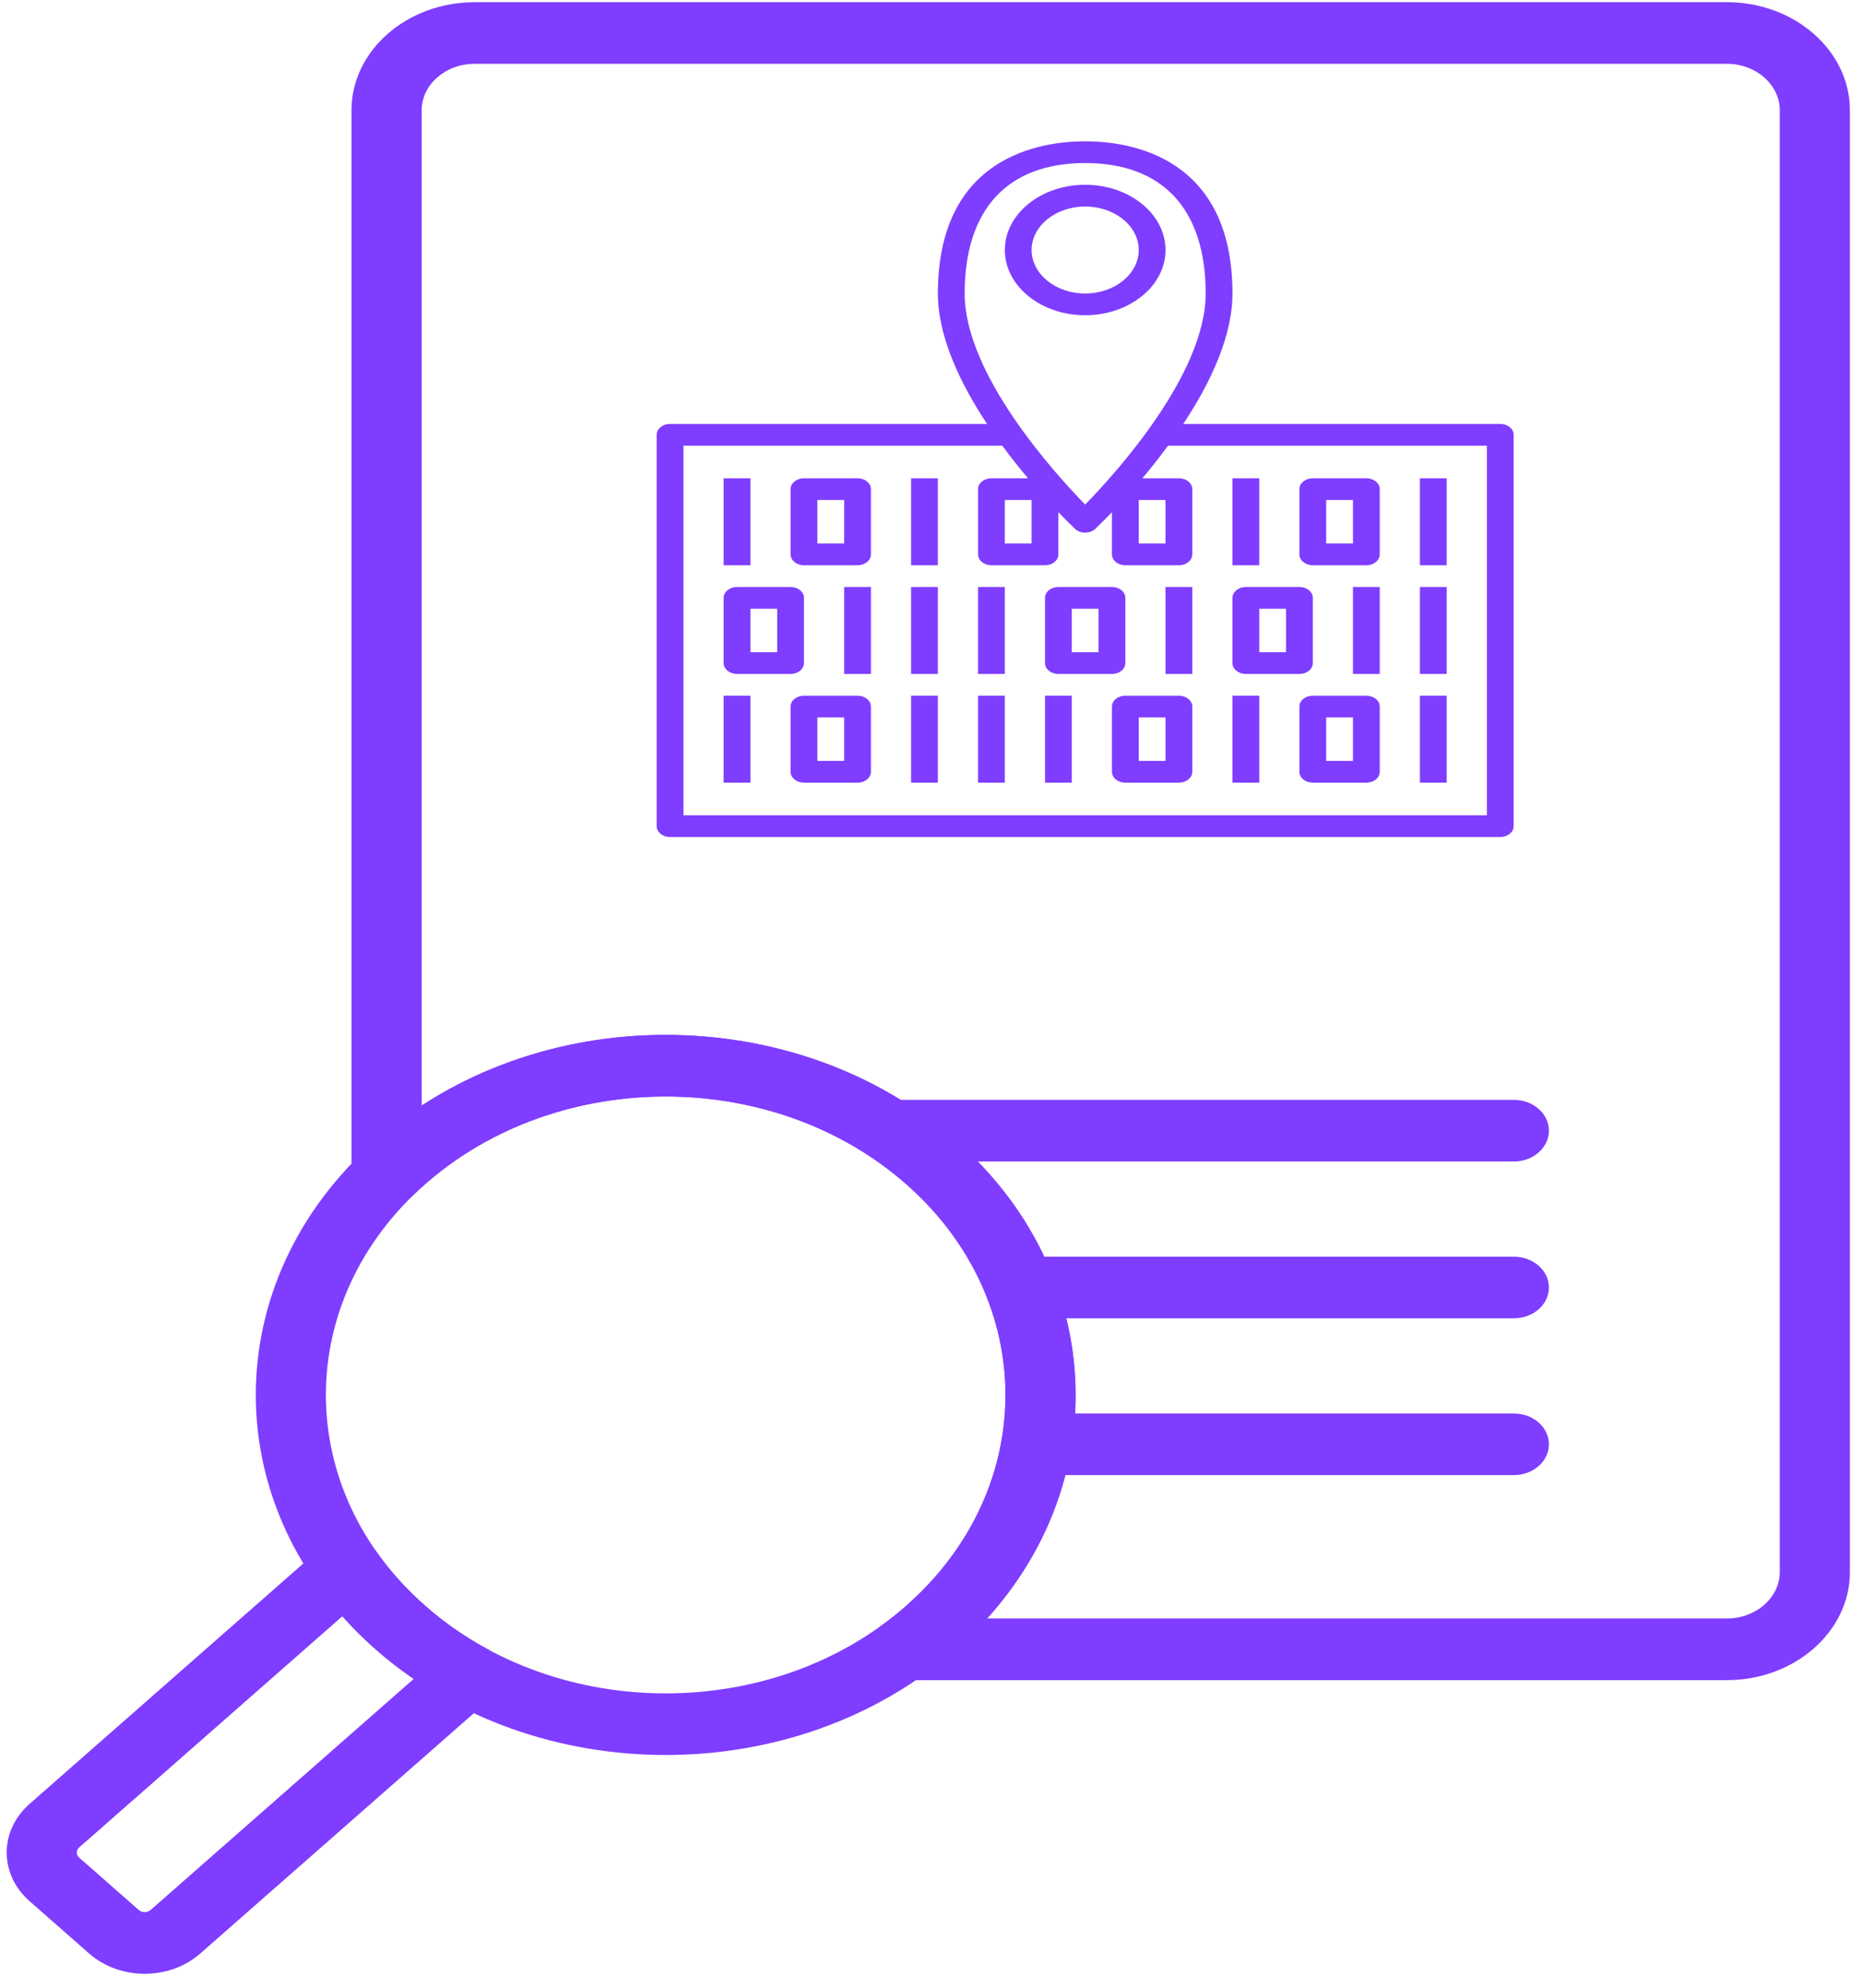 <svg width="120" height="128" viewBox="0 0 120 128" fill="none" xmlns="http://www.w3.org/2000/svg">
<path d="M30.563 0.141H111.236C113.415 0.141 115.396 0.923 116.831 2.183C118.266 3.443 119.156 5.182 119.156 7.096V101.236C119.156 103.15 118.266 104.89 116.831 106.15C115.396 107.409 113.415 108.191 111.236 108.191H58.207C56.959 108.191 55.948 107.303 55.948 106.207C55.948 105.532 56.332 104.936 56.92 104.578C57.155 104.406 57.377 104.235 57.584 104.071C57.81 103.891 58.068 103.675 58.358 103.421L58.353 103.417C62.627 99.665 64.764 94.746 64.764 89.828C64.764 84.909 62.627 79.99 58.353 76.238C54.08 72.485 48.479 70.609 42.877 70.609C37.276 70.609 31.674 72.485 27.4 76.238C27.172 76.438 27.035 76.56 26.985 76.606L26.959 76.63C26.868 76.715 26.739 76.839 26.576 76.999C25.742 77.813 24.317 77.878 23.39 77.147C22.895 76.756 22.644 76.216 22.644 75.674H22.64V7.098C22.64 5.184 23.53 3.445 24.965 2.185C26.4 0.925 28.381 0.144 30.561 0.144L30.563 0.141ZM111.236 4.109H30.563C29.63 4.109 28.78 4.445 28.163 4.988C27.546 5.53 27.161 6.278 27.161 7.096V71.192C31.816 68.158 37.348 66.64 42.878 66.64C49.636 66.64 56.393 68.904 61.549 73.431C66.704 77.958 69.282 83.891 69.282 89.825C69.282 94.921 67.381 100.017 63.578 104.221H111.236C112.17 104.221 113.019 103.885 113.637 103.343C114.254 102.801 114.639 102.053 114.639 101.235V7.095C114.639 6.275 114.255 5.529 113.637 4.987C113.019 4.445 112.168 4.107 111.236 4.107L111.236 4.109Z" fill="#7F3DFF"/>
<path d="M57.288 74.793C56.04 74.793 55.029 73.905 55.029 72.809C55.029 71.714 56.04 70.826 57.288 70.826H97.51C98.758 70.826 99.769 71.714 99.769 72.809C99.769 73.905 98.758 74.793 97.51 74.793H57.288Z" fill="#7F3DFF"/>
<path d="M65.708 84.892C64.46 84.892 63.449 84.004 63.449 82.909C63.449 81.813 64.46 80.925 65.708 80.925H97.51C98.758 80.925 99.769 81.813 99.769 82.909C99.769 84.004 98.758 84.892 97.51 84.892H65.708Z" fill="#7F3DFF"/>
<path d="M66.751 94.989C65.503 94.989 64.492 94.101 64.492 93.005C64.492 91.909 65.503 91.021 66.751 91.021H97.51C98.757 91.021 99.769 91.909 99.769 93.005C99.769 94.101 98.757 94.989 97.51 94.989H66.751Z" fill="#7F3DFF"/>
<path d="M61.55 73.433C66.706 77.96 69.283 83.893 69.283 89.827C69.283 95.76 66.705 101.694 61.55 106.221C56.394 110.748 49.637 113.012 42.879 113.012C36.122 113.012 29.365 110.748 24.209 106.221C19.053 101.694 16.476 95.76 16.476 89.827C16.476 83.893 19.053 77.96 24.209 73.433C29.365 68.906 36.122 66.642 42.879 66.642C49.637 66.642 56.394 68.906 61.55 73.433ZM64.765 89.827C64.765 84.909 62.628 79.99 58.355 76.237C54.081 72.485 48.48 70.608 42.878 70.608C37.277 70.608 31.675 72.485 27.401 76.237C23.128 79.99 20.991 84.908 20.991 89.827C20.991 94.745 23.128 99.664 27.401 103.417C31.675 107.169 37.276 109.045 42.878 109.045C48.479 109.045 54.081 107.169 58.355 103.417C62.628 99.664 64.765 94.746 64.765 89.827Z" fill="#7F3DFF"/>
<path d="M31.744 109.247L12.887 125.806C11.904 126.669 10.612 127.1 9.321 127.1C8.03 127.1 6.738 126.668 5.755 125.806L1.905 122.425C0.922 121.562 0.431 120.427 0.431 119.293C0.431 118.16 0.922 117.025 1.905 116.162L20.762 99.604C21.644 98.829 23.075 98.829 23.957 99.604C24.113 99.741 24.242 99.894 24.343 100.056C24.764 100.644 25.224 101.213 25.72 101.762C26.223 102.319 26.784 102.87 27.404 103.414C28.023 103.959 28.651 104.451 29.285 104.893C29.944 105.352 30.63 105.776 31.338 106.162C32.395 106.739 32.719 107.962 32.062 108.89C31.969 109.021 31.861 109.139 31.742 109.244L31.744 109.246L31.744 109.247ZM9.693 123L26.649 108.111L26.478 107.993C25.675 107.434 24.917 106.842 24.208 106.22C23.501 105.599 22.827 104.932 22.188 104.227L22.054 104.077L5.097 118.967C4.997 119.054 4.946 119.173 4.946 119.292C4.946 119.412 4.996 119.531 5.097 119.618L8.947 122.999C9.046 123.086 9.182 123.131 9.318 123.131C9.454 123.131 9.59 123.088 9.689 122.999L9.693 123Z" fill="#7F3DFF"/>
<g clip-path="url(#clip0_0_1)">
<path d="M75.073 16.099C75.073 13.783 72.752 11.899 69.898 11.899C67.044 11.899 64.723 13.783 64.723 16.099C64.723 18.415 67.044 20.299 69.898 20.299C72.752 20.299 75.073 18.415 75.073 16.099ZM66.448 16.099C66.448 14.555 67.996 13.299 69.898 13.299C71.801 13.299 73.348 14.555 73.348 16.099C73.348 17.643 71.801 18.899 69.898 18.899C67.996 18.899 66.448 17.643 66.448 16.099Z" fill="#7F3DFF"/>
<path d="M96.635 27.299H76.217C77.94 24.699 79.386 21.688 79.386 18.899C79.386 10.053 72.751 9.099 69.898 9.099C67.045 9.099 60.411 10.053 60.411 18.899C60.411 21.688 61.856 24.699 63.579 27.299H43.161C42.684 27.299 42.298 27.613 42.298 27.999V53.199C42.298 53.585 42.684 53.899 43.161 53.899H96.636C97.113 53.899 97.498 53.585 97.498 53.199V27.999C97.498 27.613 97.113 27.299 96.636 27.299H96.635ZM69.898 10.499C74.904 10.499 77.66 13.482 77.66 18.899C77.66 24.092 71.877 30.464 69.898 32.492C67.919 30.464 62.136 24.092 62.136 18.899C62.136 13.482 64.892 10.499 69.898 10.499V10.499ZM73.348 32.199H75.073V34.999H73.348V32.199ZM95.773 52.499H44.023V28.699H64.558C65.116 29.457 65.68 30.164 66.215 30.799H63.861C63.384 30.799 62.998 31.113 62.998 31.499V35.699C62.998 36.085 63.384 36.399 63.861 36.399H67.311C67.788 36.399 68.173 36.085 68.173 35.699V32.981C68.767 33.602 69.172 33.986 69.244 34.055C69.409 34.21 69.647 34.299 69.898 34.299C70.149 34.299 70.387 34.21 70.552 34.055C70.624 33.986 71.029 33.601 71.623 32.981V35.699C71.623 36.085 72.009 36.399 72.486 36.399H75.936C76.413 36.399 76.798 36.085 76.798 35.699V31.499C76.798 31.113 76.413 30.799 75.936 30.799H73.583C74.118 30.164 74.68 29.457 75.239 28.699H95.773L95.773 52.499ZM66.448 32.199V34.999H64.723V32.199H66.448Z" fill="#7F3DFF"/>
<path d="M46.611 44.799H48.336V50.399H46.611V44.799Z" fill="#7F3DFF"/>
<path d="M55.236 44.799H51.785C51.309 44.799 50.923 45.112 50.923 45.499V49.699C50.923 50.085 51.309 50.399 51.785 50.399H55.236C55.713 50.399 56.098 50.085 56.098 49.699V45.499C56.098 45.112 55.713 44.799 55.236 44.799ZM54.373 48.999H52.648V46.199H54.373V48.999Z" fill="#7F3DFF"/>
<path d="M75.936 44.799H72.486C72.008 44.799 71.623 45.112 71.623 45.499V49.699C71.623 50.085 72.008 50.399 72.486 50.399H75.936C76.413 50.399 76.798 50.085 76.798 49.699V45.499C76.798 45.112 76.413 44.799 75.936 44.799ZM75.073 48.999H73.348V46.199H75.073V48.999Z" fill="#7F3DFF"/>
<path d="M88.01 44.799H84.561C84.084 44.799 83.698 45.112 83.698 45.499V49.699C83.698 50.085 84.084 50.399 84.561 50.399H88.01C88.488 50.399 88.873 50.085 88.873 49.699V45.499C88.873 45.112 88.488 44.799 88.01 44.799ZM87.148 48.999H85.423V46.199H87.148V48.999Z" fill="#7F3DFF"/>
<path d="M58.685 44.799H60.41V50.399H58.685V44.799Z" fill="#7F3DFF"/>
<path d="M62.998 44.799H64.723V50.399H62.998V44.799Z" fill="#7F3DFF"/>
<path d="M67.311 44.799H69.035V50.399H67.311V44.799Z" fill="#7F3DFF"/>
<path d="M79.385 44.799H81.111V50.399H79.385V44.799Z" fill="#7F3DFF"/>
<path d="M91.46 44.799H93.186V50.399H91.46V44.799Z" fill="#7F3DFF"/>
<path d="M47.473 43.399H50.923C51.4 43.399 51.785 43.085 51.785 42.699V38.499C51.785 38.112 51.4 37.799 50.923 37.799H47.473C46.996 37.799 46.611 38.112 46.611 38.499V42.699C46.611 43.085 46.996 43.399 47.473 43.399ZM48.336 39.199H50.06V41.999H48.336V39.199Z" fill="#7F3DFF"/>
<path d="M68.173 43.399H71.623C72.1 43.399 72.486 43.085 72.486 42.699V38.499C72.486 38.112 72.1 37.799 71.623 37.799H68.173C67.696 37.799 67.311 38.112 67.311 38.499V42.699C67.311 43.085 67.696 43.399 68.173 43.399ZM69.035 39.199H70.76V41.999H69.035V39.199Z" fill="#7F3DFF"/>
<path d="M80.248 43.399H83.698C84.175 43.399 84.561 43.085 84.561 42.699V38.499C84.561 38.112 84.175 37.799 83.698 37.799H80.248C79.771 37.799 79.385 38.112 79.385 38.499V42.699C79.385 43.085 79.771 43.399 80.248 43.399ZM81.111 39.199H82.835V41.999H81.111V39.199Z" fill="#7F3DFF"/>
<path d="M54.373 37.799H56.098V43.399H54.373V37.799Z" fill="#7F3DFF"/>
<path d="M58.685 37.799H60.41V43.399H58.685V37.799Z" fill="#7F3DFF"/>
<path d="M62.998 37.799H64.723V43.399H62.998V37.799Z" fill="#7F3DFF"/>
<path d="M75.073 37.799H76.798V43.399H75.073V37.799Z" fill="#7F3DFF"/>
<path d="M87.148 37.799H88.873V43.399H87.148V37.799Z" fill="#7F3DFF"/>
<path d="M91.46 37.799H93.186V43.399H91.46V37.799Z" fill="#7F3DFF"/>
<path d="M91.46 30.799H93.186V36.399H91.46V30.799Z" fill="#7F3DFF"/>
<path d="M84.561 36.399H88.01C88.488 36.399 88.873 36.085 88.873 35.699V31.499C88.873 31.113 88.488 30.799 88.01 30.799H84.561C84.084 30.799 83.698 31.113 83.698 31.499V35.699C83.698 36.085 84.084 36.399 84.561 36.399ZM85.423 32.199H87.148V34.999H85.423V32.199Z" fill="#7F3DFF"/>
<path d="M55.236 30.799H51.785C51.309 30.799 50.923 31.113 50.923 31.499V35.699C50.923 36.085 51.309 36.399 51.785 36.399H55.236C55.713 36.399 56.098 36.085 56.098 35.699V31.499C56.098 31.113 55.713 30.799 55.236 30.799ZM54.373 34.999H52.648V32.199H54.373V34.999Z" fill="#7F3DFF"/>
<path d="M79.385 30.799H81.111V36.399H79.385V30.799Z" fill="#7F3DFF"/>
<path d="M58.685 30.799H60.41V36.399H58.685V30.799Z" fill="#7F3DFF"/>
<path d="M46.611 30.799H48.336V36.399H46.611V30.799Z" fill="#7F3DFF"/>
</g>
<defs>
<clipPath id="clip0_0_1">
<rect width="69" height="56" fill="white" transform="translate(35.398 9.099)"/>
</clipPath>
</defs>
</svg>

